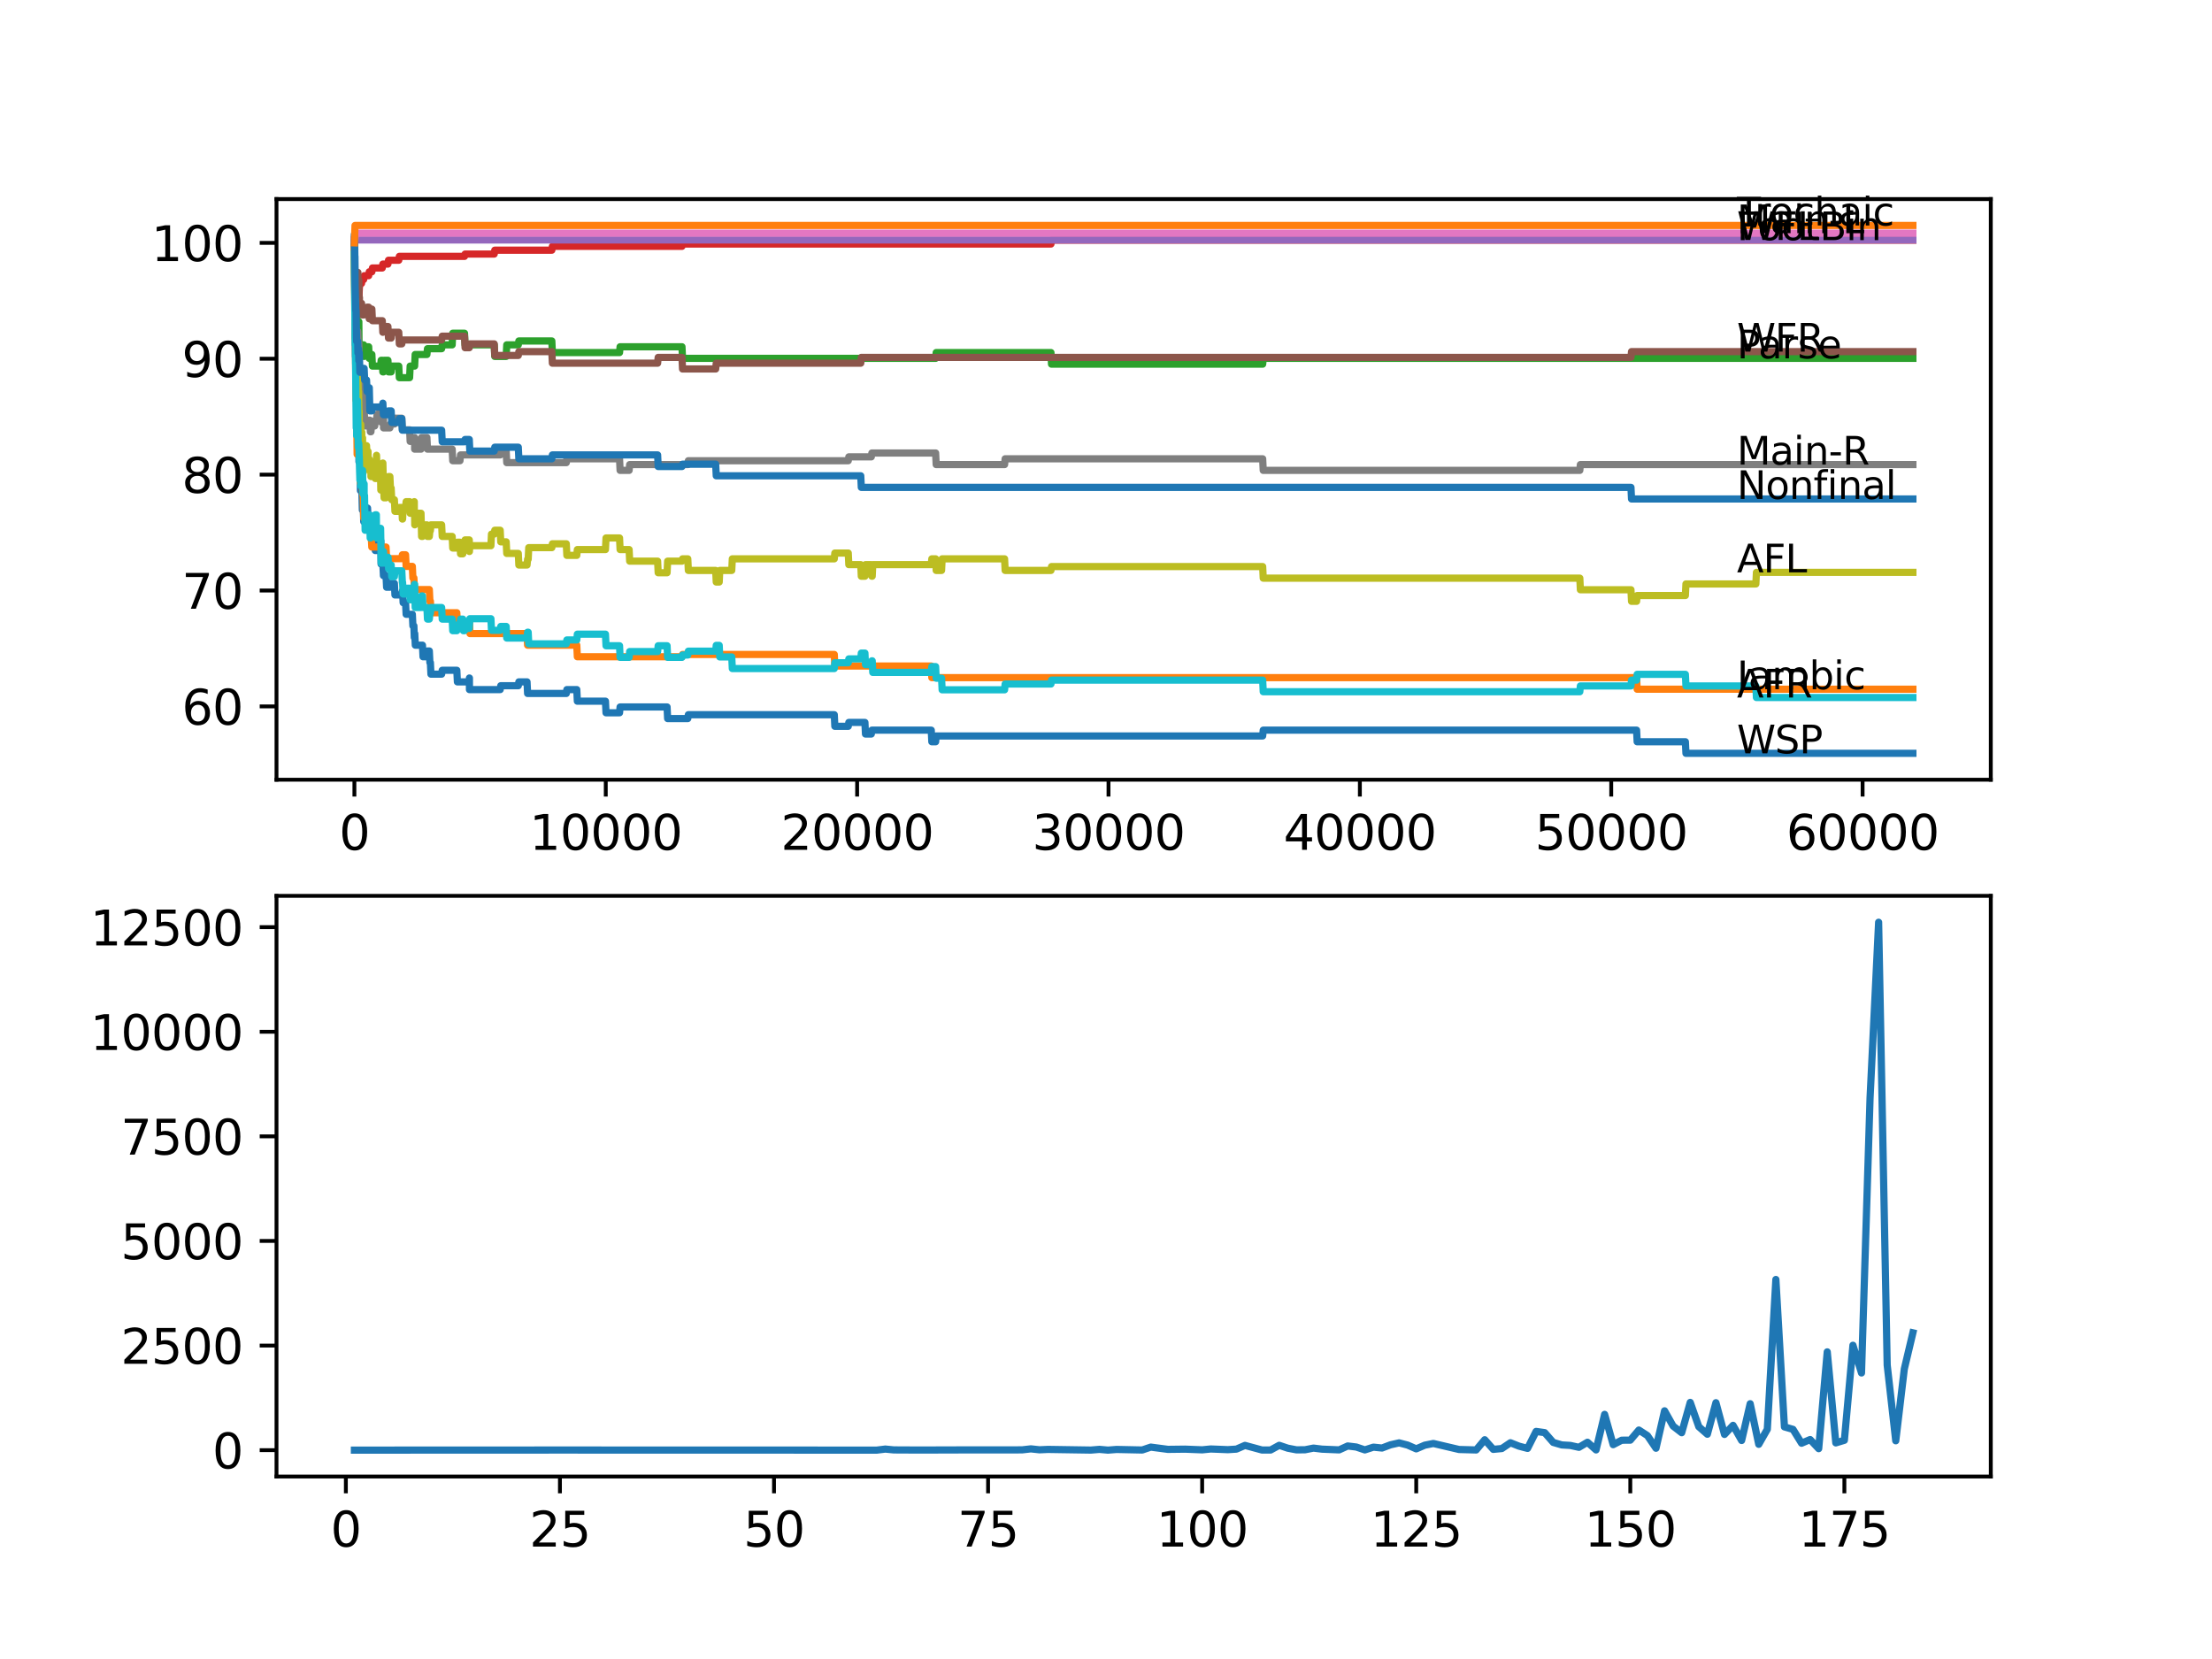 <?xml version="1.0" encoding="utf-8" standalone="no"?>
<!DOCTYPE svg PUBLIC "-//W3C//DTD SVG 1.1//EN"
  "http://www.w3.org/Graphics/SVG/1.1/DTD/svg11.dtd">
<svg xmlns:xlink="http://www.w3.org/1999/xlink" width="460.8pt" height="345.6pt" viewBox="0 0 460.8 345.6" xmlns="http://www.w3.org/2000/svg" version="1.1">
 <defs>
  <style type="text/css">*{stroke-linejoin: round; stroke-linecap: butt}</style>
 </defs>
 <g id="figure_1">
  <g id="patch_1">
   <path d="M 0 345.6 
L 460.8 345.6 
L 460.8 0 
L 0 0 
z
" style="fill: #ffffff"/>
  </g>
  <g id="axes_1">
   <g id="patch_2">
    <path d="M 57.6 162.432 
L 414.72 162.432 
L 414.72 41.472 
L 57.6 41.472 
z
" style="fill: #ffffff"/>
   </g>
   <g id="matplotlib.axis_1">
    <g id="xtick_1">
     <g id="line2d_1">
      <defs>
       <path id="m772685f81b" d="M 0 0 
L 0 3.5 
" style="stroke: #000000; stroke-width: 0.8"/>
      </defs>
      <g>
       <use xlink:href="#m772685f81b" x="73.827" y="162.432" style="stroke: #000000; stroke-width: 0.8"/>
      </g>
     </g>
     <g id="text_1">
      <!-- 0 -->
      <g transform="translate(70.646 177.03)scale(0.1 -0.1)">
       <defs>
        <path id="DejaVuSans-30" d="M 2034 4250 
Q 1547 4250 1301 3770 
Q 1056 3291 1056 2328 
Q 1056 1369 1301 889 
Q 1547 409 2034 409 
Q 2525 409 2770 889 
Q 3016 1369 3016 2328 
Q 3016 3291 2770 3770 
Q 2525 4250 2034 4250 
z
M 2034 4750 
Q 2819 4750 3233 4129 
Q 3647 3509 3647 2328 
Q 3647 1150 3233 529 
Q 2819 -91 2034 -91 
Q 1250 -91 836 529 
Q 422 1150 422 2328 
Q 422 3509 836 4129 
Q 1250 4750 2034 4750 
z
" transform="scale(0.016)"/>
       </defs>
       <use xlink:href="#DejaVuSans-30"/>
      </g>
     </g>
    </g>
    <g id="xtick_2">
     <g id="line2d_2">
      <g>
       <use xlink:href="#m772685f81b" x="126.192" y="162.432" style="stroke: #000000; stroke-width: 0.8"/>
      </g>
     </g>
     <g id="text_2">
      <!-- 10000 -->
      <g transform="translate(110.286 177.03)scale(0.1 -0.1)">
       <defs>
        <path id="DejaVuSans-31" d="M 794 531 
L 1825 531 
L 1825 4091 
L 703 3866 
L 703 4441 
L 1819 4666 
L 2450 4666 
L 2450 531 
L 3481 531 
L 3481 0 
L 794 0 
L 794 531 
z
" transform="scale(0.016)"/>
       </defs>
       <use xlink:href="#DejaVuSans-31"/>
       <use xlink:href="#DejaVuSans-30" x="63.623"/>
       <use xlink:href="#DejaVuSans-30" x="127.246"/>
       <use xlink:href="#DejaVuSans-30" x="190.869"/>
       <use xlink:href="#DejaVuSans-30" x="254.492"/>
      </g>
     </g>
    </g>
    <g id="xtick_3">
     <g id="line2d_3">
      <g>
       <use xlink:href="#m772685f81b" x="178.556" y="162.432" style="stroke: #000000; stroke-width: 0.8"/>
      </g>
     </g>
     <g id="text_3">
      <!-- 20000 -->
      <g transform="translate(162.65 177.03)scale(0.1 -0.1)">
       <defs>
        <path id="DejaVuSans-32" d="M 1228 531 
L 3431 531 
L 3431 0 
L 469 0 
L 469 531 
Q 828 903 1448 1529 
Q 2069 2156 2228 2338 
Q 2531 2678 2651 2914 
Q 2772 3150 2772 3378 
Q 2772 3750 2511 3984 
Q 2250 4219 1831 4219 
Q 1534 4219 1204 4116 
Q 875 4013 500 3803 
L 500 4441 
Q 881 4594 1212 4672 
Q 1544 4750 1819 4750 
Q 2544 4750 2975 4387 
Q 3406 4025 3406 3419 
Q 3406 3131 3298 2873 
Q 3191 2616 2906 2266 
Q 2828 2175 2409 1742 
Q 1991 1309 1228 531 
z
" transform="scale(0.016)"/>
       </defs>
       <use xlink:href="#DejaVuSans-32"/>
       <use xlink:href="#DejaVuSans-30" x="63.623"/>
       <use xlink:href="#DejaVuSans-30" x="127.246"/>
       <use xlink:href="#DejaVuSans-30" x="190.869"/>
       <use xlink:href="#DejaVuSans-30" x="254.492"/>
      </g>
     </g>
    </g>
    <g id="xtick_4">
     <g id="line2d_4">
      <g>
       <use xlink:href="#m772685f81b" x="230.921" y="162.432" style="stroke: #000000; stroke-width: 0.8"/>
      </g>
     </g>
     <g id="text_4">
      <!-- 30000 -->
      <g transform="translate(215.015 177.03)scale(0.1 -0.1)">
       <defs>
        <path id="DejaVuSans-33" d="M 2597 2516 
Q 3050 2419 3304 2112 
Q 3559 1806 3559 1356 
Q 3559 666 3084 287 
Q 2609 -91 1734 -91 
Q 1441 -91 1130 -33 
Q 819 25 488 141 
L 488 750 
Q 750 597 1062 519 
Q 1375 441 1716 441 
Q 2309 441 2620 675 
Q 2931 909 2931 1356 
Q 2931 1769 2642 2001 
Q 2353 2234 1838 2234 
L 1294 2234 
L 1294 2753 
L 1863 2753 
Q 2328 2753 2575 2939 
Q 2822 3125 2822 3475 
Q 2822 3834 2567 4026 
Q 2313 4219 1838 4219 
Q 1578 4219 1281 4162 
Q 984 4106 628 3988 
L 628 4550 
Q 988 4650 1302 4700 
Q 1616 4750 1894 4750 
Q 2613 4750 3031 4423 
Q 3450 4097 3450 3541 
Q 3450 3153 3228 2886 
Q 3006 2619 2597 2516 
z
" transform="scale(0.016)"/>
       </defs>
       <use xlink:href="#DejaVuSans-33"/>
       <use xlink:href="#DejaVuSans-30" x="63.623"/>
       <use xlink:href="#DejaVuSans-30" x="127.246"/>
       <use xlink:href="#DejaVuSans-30" x="190.869"/>
       <use xlink:href="#DejaVuSans-30" x="254.492"/>
      </g>
     </g>
    </g>
    <g id="xtick_5">
     <g id="line2d_5">
      <g>
       <use xlink:href="#m772685f81b" x="283.285" y="162.432" style="stroke: #000000; stroke-width: 0.8"/>
      </g>
     </g>
     <g id="text_5">
      <!-- 40000 -->
      <g transform="translate(267.379 177.03)scale(0.1 -0.1)">
       <defs>
        <path id="DejaVuSans-34" d="M 2419 4116 
L 825 1625 
L 2419 1625 
L 2419 4116 
z
M 2253 4666 
L 3047 4666 
L 3047 1625 
L 3713 1625 
L 3713 1100 
L 3047 1100 
L 3047 0 
L 2419 0 
L 2419 1100 
L 313 1100 
L 313 1709 
L 2253 4666 
z
" transform="scale(0.016)"/>
       </defs>
       <use xlink:href="#DejaVuSans-34"/>
       <use xlink:href="#DejaVuSans-30" x="63.623"/>
       <use xlink:href="#DejaVuSans-30" x="127.246"/>
       <use xlink:href="#DejaVuSans-30" x="190.869"/>
       <use xlink:href="#DejaVuSans-30" x="254.492"/>
      </g>
     </g>
    </g>
    <g id="xtick_6">
     <g id="line2d_6">
      <g>
       <use xlink:href="#m772685f81b" x="335.65" y="162.432" style="stroke: #000000; stroke-width: 0.8"/>
      </g>
     </g>
     <g id="text_6">
      <!-- 50000 -->
      <g transform="translate(319.744 177.03)scale(0.1 -0.1)">
       <defs>
        <path id="DejaVuSans-35" d="M 691 4666 
L 3169 4666 
L 3169 4134 
L 1269 4134 
L 1269 2991 
Q 1406 3038 1543 3061 
Q 1681 3084 1819 3084 
Q 2600 3084 3056 2656 
Q 3513 2228 3513 1497 
Q 3513 744 3044 326 
Q 2575 -91 1722 -91 
Q 1428 -91 1123 -41 
Q 819 9 494 109 
L 494 744 
Q 775 591 1075 516 
Q 1375 441 1709 441 
Q 2250 441 2565 725 
Q 2881 1009 2881 1497 
Q 2881 1984 2565 2268 
Q 2250 2553 1709 2553 
Q 1456 2553 1204 2497 
Q 953 2441 691 2322 
L 691 4666 
z
" transform="scale(0.016)"/>
       </defs>
       <use xlink:href="#DejaVuSans-35"/>
       <use xlink:href="#DejaVuSans-30" x="63.623"/>
       <use xlink:href="#DejaVuSans-30" x="127.246"/>
       <use xlink:href="#DejaVuSans-30" x="190.869"/>
       <use xlink:href="#DejaVuSans-30" x="254.492"/>
      </g>
     </g>
    </g>
    <g id="xtick_7">
     <g id="line2d_7">
      <g>
       <use xlink:href="#m772685f81b" x="388.014" y="162.432" style="stroke: #000000; stroke-width: 0.8"/>
      </g>
     </g>
     <g id="text_7">
      <!-- 60000 -->
      <g transform="translate(372.108 177.03)scale(0.1 -0.1)">
       <defs>
        <path id="DejaVuSans-36" d="M 2113 2584 
Q 1688 2584 1439 2293 
Q 1191 2003 1191 1497 
Q 1191 994 1439 701 
Q 1688 409 2113 409 
Q 2538 409 2786 701 
Q 3034 994 3034 1497 
Q 3034 2003 2786 2293 
Q 2538 2584 2113 2584 
z
M 3366 4563 
L 3366 3988 
Q 3128 4100 2886 4159 
Q 2644 4219 2406 4219 
Q 1781 4219 1451 3797 
Q 1122 3375 1075 2522 
Q 1259 2794 1537 2939 
Q 1816 3084 2150 3084 
Q 2853 3084 3261 2657 
Q 3669 2231 3669 1497 
Q 3669 778 3244 343 
Q 2819 -91 2113 -91 
Q 1303 -91 875 529 
Q 447 1150 447 2328 
Q 447 3434 972 4092 
Q 1497 4750 2381 4750 
Q 2619 4750 2861 4703 
Q 3103 4656 3366 4563 
z
" transform="scale(0.016)"/>
       </defs>
       <use xlink:href="#DejaVuSans-36"/>
       <use xlink:href="#DejaVuSans-30" x="63.623"/>
       <use xlink:href="#DejaVuSans-30" x="127.246"/>
       <use xlink:href="#DejaVuSans-30" x="190.869"/>
       <use xlink:href="#DejaVuSans-30" x="254.492"/>
      </g>
     </g>
    </g>
   </g>
   <g id="matplotlib.axis_2">
    <g id="ytick_1">
     <g id="line2d_8">
      <defs>
       <path id="m8b66bae192" d="M 0 0 
L -3.5 0 
" style="stroke: #000000; stroke-width: 0.8"/>
      </defs>
      <g>
       <use xlink:href="#m8b66bae192" x="57.6" y="147.157" style="stroke: #000000; stroke-width: 0.8"/>
      </g>
     </g>
     <g id="text_8">
      <!-- 60 -->
      <g transform="translate(37.875 150.956)scale(0.1 -0.1)">
       <use xlink:href="#DejaVuSans-36"/>
       <use xlink:href="#DejaVuSans-30" x="63.623"/>
      </g>
     </g>
    </g>
    <g id="ytick_2">
     <g id="line2d_9">
      <g>
       <use xlink:href="#m8b66bae192" x="57.6" y="123.015" style="stroke: #000000; stroke-width: 0.8"/>
      </g>
     </g>
     <g id="text_9">
      <!-- 70 -->
      <g transform="translate(37.875 126.815)scale(0.1 -0.1)">
       <defs>
        <path id="DejaVuSans-37" d="M 525 4666 
L 3525 4666 
L 3525 4397 
L 1831 0 
L 1172 0 
L 2766 4134 
L 525 4134 
L 525 4666 
z
" transform="scale(0.016)"/>
       </defs>
       <use xlink:href="#DejaVuSans-37"/>
       <use xlink:href="#DejaVuSans-30" x="63.623"/>
      </g>
     </g>
    </g>
    <g id="ytick_3">
     <g id="line2d_10">
      <g>
       <use xlink:href="#m8b66bae192" x="57.6" y="98.874" style="stroke: #000000; stroke-width: 0.8"/>
      </g>
     </g>
     <g id="text_10">
      <!-- 80 -->
      <g transform="translate(37.875 102.673)scale(0.1 -0.1)">
       <defs>
        <path id="DejaVuSans-38" d="M 2034 2216 
Q 1584 2216 1326 1975 
Q 1069 1734 1069 1313 
Q 1069 891 1326 650 
Q 1584 409 2034 409 
Q 2484 409 2743 651 
Q 3003 894 3003 1313 
Q 3003 1734 2745 1975 
Q 2488 2216 2034 2216 
z
M 1403 2484 
Q 997 2584 770 2862 
Q 544 3141 544 3541 
Q 544 4100 942 4425 
Q 1341 4750 2034 4750 
Q 2731 4750 3128 4425 
Q 3525 4100 3525 3541 
Q 3525 3141 3298 2862 
Q 3072 2584 2669 2484 
Q 3125 2378 3379 2068 
Q 3634 1759 3634 1313 
Q 3634 634 3220 271 
Q 2806 -91 2034 -91 
Q 1263 -91 848 271 
Q 434 634 434 1313 
Q 434 1759 690 2068 
Q 947 2378 1403 2484 
z
M 1172 3481 
Q 1172 3119 1398 2916 
Q 1625 2713 2034 2713 
Q 2441 2713 2670 2916 
Q 2900 3119 2900 3481 
Q 2900 3844 2670 4047 
Q 2441 4250 2034 4250 
Q 1625 4250 1398 4047 
Q 1172 3844 1172 3481 
z
" transform="scale(0.016)"/>
       </defs>
       <use xlink:href="#DejaVuSans-38"/>
       <use xlink:href="#DejaVuSans-30" x="63.623"/>
      </g>
     </g>
    </g>
    <g id="ytick_4">
     <g id="line2d_11">
      <g>
       <use xlink:href="#m8b66bae192" x="57.6" y="74.733" style="stroke: #000000; stroke-width: 0.8"/>
      </g>
     </g>
     <g id="text_11">
      <!-- 90 -->
      <g transform="translate(37.875 78.532)scale(0.1 -0.1)">
       <defs>
        <path id="DejaVuSans-39" d="M 703 97 
L 703 672 
Q 941 559 1184 500 
Q 1428 441 1663 441 
Q 2288 441 2617 861 
Q 2947 1281 2994 2138 
Q 2813 1869 2534 1725 
Q 2256 1581 1919 1581 
Q 1219 1581 811 2004 
Q 403 2428 403 3163 
Q 403 3881 828 4315 
Q 1253 4750 1959 4750 
Q 2769 4750 3195 4129 
Q 3622 3509 3622 2328 
Q 3622 1225 3098 567 
Q 2575 -91 1691 -91 
Q 1453 -91 1209 -44 
Q 966 3 703 97 
z
M 1959 2075 
Q 2384 2075 2632 2365 
Q 2881 2656 2881 3163 
Q 2881 3666 2632 3958 
Q 2384 4250 1959 4250 
Q 1534 4250 1286 3958 
Q 1038 3666 1038 3163 
Q 1038 2656 1286 2365 
Q 1534 2075 1959 2075 
z
" transform="scale(0.016)"/>
       </defs>
       <use xlink:href="#DejaVuSans-39"/>
       <use xlink:href="#DejaVuSans-30" x="63.623"/>
      </g>
     </g>
    </g>
    <g id="ytick_5">
     <g id="line2d_12">
      <g>
       <use xlink:href="#m8b66bae192" x="57.6" y="50.591" style="stroke: #000000; stroke-width: 0.8"/>
      </g>
     </g>
     <g id="text_12">
      <!-- 100 -->
      <g transform="translate(31.512 54.391)scale(0.1 -0.1)">
       <use xlink:href="#DejaVuSans-31"/>
       <use xlink:href="#DejaVuSans-30" x="63.623"/>
       <use xlink:href="#DejaVuSans-30" x="127.246"/>
      </g>
     </g>
    </g>
   </g>
   <g id="line2d_13">
    <path d="M 73.833 49.988 
L 73.843 48.781 
L 73.901 56.144 
L 73.906 56.144 
L 74.053 74.25 
L 74.058 74.25 
L 74.068 73.043 
L 74.147 77.268 
L 74.157 76.06 
L 74.163 76.06 
L 74.262 80.084 
L 74.278 79.279 
L 74.283 79.279 
L 74.299 78.475 
L 74.32 88.131 
L 74.398 90.545 
L 74.43 89.741 
L 74.487 89.741 
L 74.608 94.569 
L 74.702 94.569 
L 74.77 93.764 
L 74.775 96.178 
L 74.801 96.178 
L 74.969 96.178 
L 75.089 102.214 
L 75.152 102.214 
L 75.268 101.409 
L 75.362 101.409 
L 75.482 106.237 
L 75.529 106.237 
L 75.65 103.823 
L 75.77 108.651 
L 75.854 108.651 
L 75.974 106.639 
L 76.357 106.639 
L 76.472 105.835 
L 76.566 105.835 
L 76.681 108.249 
L 76.927 108.249 
L 77.043 107.444 
L 77.184 107.444 
L 77.299 109.858 
L 77.336 109.858 
L 77.451 112.272 
L 78.064 112.272 
L 78.179 114.687 
L 79.043 114.687 
L 79.158 113.882 
L 79.289 113.882 
L 79.331 112.675 
L 79.383 117.503 
L 79.76 117.503 
L 79.876 119.917 
L 80.42 119.917 
L 80.535 122.331 
L 81.221 122.331 
L 81.337 121.527 
L 82.159 121.527 
L 82.274 123.941 
L 83.703 123.941 
L 83.819 123.136 
L 83.866 123.136 
L 83.981 125.55 
L 84.489 125.55 
L 84.604 127.964 
L 85.898 127.964 
L 86.013 130.378 
L 86.222 130.378 
L 86.306 132.793 
L 86.332 131.988 
L 86.4 131.988 
L 86.515 134.402 
L 88.008 134.402 
L 88.123 136.816 
L 88.935 136.816 
L 89.05 135.609 
L 89.437 135.609 
L 89.553 138.023 
L 89.657 138.023 
L 89.772 140.437 
L 92.003 140.437 
L 92.118 139.633 
L 95.166 139.633 
L 95.281 142.047 
L 97.758 142.047 
L 97.789 141.242 
L 97.795 143.656 
L 97.858 143.656 
L 104.199 143.656 
L 104.314 142.851 
L 107.969 142.851 
L 108.084 142.047 
L 109.791 142.047 
L 109.907 144.461 
L 117.971 144.461 
L 118.086 143.656 
L 120.154 143.656 
L 120.27 146.07 
L 126.129 146.07 
L 126.244 148.484 
L 129.062 148.484 
L 129.177 147.277 
L 138.964 147.277 
L 139.079 149.691 
L 143.279 149.691 
L 143.394 148.887 
L 173.797 148.887 
L 173.912 151.301 
L 176.708 151.301 
L 176.823 150.496 
L 180.18 150.496 
L 180.295 152.91 
L 181.51 152.91 
L 181.625 152.106 
L 193.999 152.106 
L 194.114 154.52 
L 194.91 154.52 
L 195.025 153.313 
L 263.036 153.313 
L 263.151 152.106 
L 340.933 152.106 
L 341.049 154.52 
L 351.097 154.52 
L 351.213 156.934 
L 398.487 156.934 
L 398.487 156.934 
" clip-path="url(#p74671e7635)" style="fill: none; stroke: #1f77b4; stroke-width: 1.5; stroke-linecap: square"/>
   </g>
   <g id="line2d_14">
    <path d="M 73.833 50.591 
L 73.869 49.787 
L 73.969 63.467 
L 73.974 63.467 
L 73.985 62.26 
L 74.042 71.916 
L 74.047 71.916 
L 74.173 83.383 
L 74.178 82.579 
L 74.262 82.579 
L 74.398 94.649 
L 74.849 94.649 
L 74.964 93.442 
L 74.969 93.442 
L 75.095 100.685 
L 75.456 100.685 
L 75.571 103.099 
L 75.65 103.099 
L 75.77 107.927 
L 76.566 107.927 
L 76.681 110.341 
L 77.037 110.341 
L 77.153 109.134 
L 77.184 109.134 
L 77.299 111.548 
L 77.336 111.548 
L 77.451 113.962 
L 80.42 113.962 
L 80.535 116.376 
L 83.703 116.376 
L 83.819 115.572 
L 84.489 115.572 
L 84.604 117.986 
L 85.898 117.986 
L 86.013 120.4 
L 86.222 120.4 
L 86.337 122.814 
L 89.437 122.814 
L 89.553 125.228 
L 89.657 125.228 
L 89.772 127.642 
L 95.166 127.642 
L 95.281 130.057 
L 96.768 130.057 
L 96.884 129.574 
L 97.789 129.574 
L 97.905 131.988 
L 109.791 131.988 
L 109.907 134.402 
L 120.154 134.402 
L 120.27 136.816 
L 142.069 136.816 
L 142.184 136.333 
L 173.797 136.333 
L 173.912 138.747 
L 193.999 138.747 
L 194.114 141.161 
L 340.933 141.161 
L 341.049 143.576 
L 398.487 143.576 
L 398.487 143.576 
" clip-path="url(#p74671e7635)" style="fill: none; stroke: #ff7f0e; stroke-width: 1.5; stroke-linecap: square"/>
   </g>
   <g id="line2d_15">
    <path d="M 73.833 49.988 
L 73.843 49.988 
L 73.985 70.025 
L 73.995 69.22 
L 74.016 70.427 
L 74.11 64.996 
L 74.225 67.41 
L 74.262 67.41 
L 74.341 64.191 
L 74.367 66.605 
L 74.482 69.019 
L 74.519 69.019 
L 74.566 70.226 
L 74.634 67.812 
L 74.702 67.812 
L 74.754 67.007 
L 74.786 71.836 
L 74.817 71.836 
L 74.932 74.25 
L 74.938 74.25 
L 75.058 71.836 
L 75.315 71.836 
L 75.43 74.25 
L 75.529 74.25 
L 75.65 71.836 
L 75.76 71.836 
L 75.854 74.25 
L 75.87 73.445 
L 75.953 73.445 
L 76.069 72.238 
L 76.802 72.238 
L 76.917 74.652 
L 76.927 74.652 
L 77.043 73.847 
L 77.467 73.847 
L 77.582 76.262 
L 79.289 76.262 
L 79.404 75.055 
L 79.635 75.055 
L 79.75 77.469 
L 79.897 77.469 
L 80.012 75.055 
L 80.813 75.055 
L 80.928 77.469 
L 81.488 77.469 
L 81.604 76.262 
L 83.07 76.262 
L 83.185 78.676 
L 85.327 78.676 
L 85.442 76.262 
L 86.374 76.262 
L 86.489 73.847 
L 88.935 73.847 
L 89.05 72.64 
L 92.003 72.64 
L 92.118 71.836 
L 94.197 71.836 
L 94.312 69.422 
L 96.768 69.422 
L 96.884 71.836 
L 102.953 71.836 
L 103.068 74.25 
L 105.45 74.25 
L 105.566 71.836 
L 107.969 71.836 
L 108.084 71.031 
L 114.955 71.031 
L 115.07 73.445 
L 129.062 73.445 
L 129.177 72.238 
L 142.069 72.238 
L 142.184 74.652 
L 194.91 74.652 
L 195.025 73.445 
L 218.935 73.445 
L 219.05 75.859 
L 263.036 75.859 
L 263.151 74.652 
L 398.487 74.652 
L 398.487 74.652 
" clip-path="url(#p74671e7635)" style="fill: none; stroke: #2ca02c; stroke-width: 1.5; stroke-linecap: square"/>
   </g>
   <g id="line2d_16">
    <path d="M 73.833 53.006 
L 73.969 65.076 
L 73.974 64.271 
L 73.979 66.686 
L 74.079 64.473 
L 74.11 64.473 
L 74.231 63.064 
L 74.341 63.064 
L 74.461 61.455 
L 74.519 61.455 
L 74.561 63.869 
L 74.629 63.064 
L 74.733 63.064 
L 74.864 59.846 
L 74.88 59.846 
L 74.995 59.041 
L 75.315 59.041 
L 75.43 58.236 
L 75.76 58.236 
L 75.875 57.431 
L 76.802 57.431 
L 76.917 56.627 
L 77.467 56.627 
L 77.582 55.822 
L 79.635 55.822 
L 79.75 55.017 
L 80.813 55.017 
L 80.928 54.213 
L 83.07 54.213 
L 83.185 53.408 
L 96.768 53.408 
L 96.884 52.925 
L 102.953 52.925 
L 103.068 52.12 
L 114.955 52.12 
L 115.07 51.316 
L 142.069 51.316 
L 142.184 50.833 
L 218.935 50.833 
L 219.05 50.028 
L 398.487 50.028 
L 398.487 50.028 
" clip-path="url(#p74671e7635)" style="fill: none; stroke: #d62728; stroke-width: 1.5; stroke-linecap: square"/>
   </g>
   <g id="line2d_17">
    <path d="M 73.833 49.988 
L 398.487 49.988 
L 398.487 49.988 
" clip-path="url(#p74671e7635)" style="fill: none; stroke: #9467bd; stroke-width: 1.5; stroke-linecap: square"/>
   </g>
   <g id="line2d_18">
    <path d="M 73.833 50.591 
L 73.843 50.591 
L 73.974 61.576 
L 73.985 61.576 
L 74.115 58.357 
L 74.173 58.357 
L 74.21 57.552 
L 74.215 59.966 
L 74.283 57.954 
L 74.519 57.954 
L 74.561 56.747 
L 74.566 59.162 
L 74.623 59.162 
L 74.702 59.162 
L 74.754 58.357 
L 74.786 63.185 
L 74.849 63.185 
L 74.88 61.978 
L 74.885 64.392 
L 74.959 63.185 
L 75.315 63.185 
L 75.43 65.599 
L 75.854 65.599 
L 75.969 64.795 
L 76.357 64.795 
L 76.472 63.99 
L 76.802 63.99 
L 76.917 66.404 
L 76.927 66.404 
L 77.048 64.392 
L 77.467 64.392 
L 77.582 66.806 
L 79.635 66.806 
L 79.75 69.22 
L 79.76 69.22 
L 79.876 68.013 
L 80.813 68.013 
L 80.928 70.427 
L 81.488 70.427 
L 81.604 69.22 
L 83.07 69.22 
L 83.185 71.635 
L 83.703 71.635 
L 83.819 70.83 
L 92.003 70.83 
L 92.118 70.025 
L 96.768 70.025 
L 96.884 72.439 
L 97.758 72.439 
L 97.873 71.635 
L 102.953 71.635 
L 103.068 74.049 
L 107.969 74.049 
L 108.084 73.244 
L 114.955 73.244 
L 115.07 75.658 
L 136.995 75.658 
L 137.11 74.451 
L 142.069 74.451 
L 142.184 76.865 
L 149.091 76.865 
L 149.206 75.658 
L 179.311 75.658 
L 179.426 74.451 
L 339.761 74.451 
L 339.876 73.244 
L 398.487 73.244 
L 398.487 73.244 
" clip-path="url(#p74671e7635)" style="fill: none; stroke: #8c564b; stroke-width: 1.5; stroke-linecap: square"/>
   </g>
   <g id="line2d_19">
    <path d="M 73.833 49.988 
L 73.927 49.988 
L 74.047 48.58 
L 398.487 48.58 
L 398.487 48.58 
" clip-path="url(#p74671e7635)" style="fill: none; stroke: #e377c2; stroke-width: 1.5; stroke-linecap: square"/>
   </g>
   <g id="line2d_20">
    <path d="M 73.833 53.006 
L 73.979 69.824 
L 74.037 69.824 
L 74.11 68.617 
L 74.115 71.031 
L 74.136 71.031 
L 74.142 71.031 
L 74.173 69.422 
L 74.178 71.836 
L 74.246 71.836 
L 74.262 71.836 
L 74.278 74.25 
L 74.351 71.031 
L 74.367 71.031 
L 74.398 71.031 
L 74.519 69.019 
L 74.634 71.433 
L 74.739 71.433 
L 74.859 77.469 
L 74.938 77.469 
L 75.058 82.297 
L 75.152 82.297 
L 75.268 81.492 
L 75.362 81.492 
L 75.477 80.285 
L 75.529 80.285 
L 75.608 85.113 
L 75.645 83.906 
L 75.854 83.906 
L 75.974 88.735 
L 76.666 88.735 
L 76.781 87.528 
L 77.037 87.528 
L 77.153 89.942 
L 77.273 89.942 
L 77.388 88.735 
L 78.064 88.735 
L 78.179 87.528 
L 78.436 87.528 
L 78.551 86.321 
L 79.043 86.321 
L 79.158 85.516 
L 79.289 85.516 
L 79.404 87.93 
L 79.86 87.93 
L 79.897 86.723 
L 79.902 89.137 
L 79.965 89.137 
L 81.221 89.137 
L 81.337 88.332 
L 82.159 88.332 
L 82.274 87.125 
L 83.703 87.125 
L 83.819 89.539 
L 85.327 89.539 
L 85.442 91.953 
L 86.306 91.953 
L 86.374 91.149 
L 86.379 93.563 
L 86.405 93.563 
L 87.704 93.563 
L 87.825 91.149 
L 88.935 91.149 
L 89.05 93.563 
L 94.197 93.563 
L 94.312 95.977 
L 95.821 95.977 
L 95.936 94.77 
L 104.199 94.77 
L 104.314 93.965 
L 105.45 93.965 
L 105.566 96.379 
L 117.971 96.379 
L 118.086 95.575 
L 129.062 95.575 
L 129.177 97.989 
L 131.057 97.989 
L 131.172 96.782 
L 143.279 96.782 
L 143.394 95.977 
L 176.708 95.977 
L 176.823 95.172 
L 181.51 95.172 
L 181.625 94.368 
L 194.91 94.368 
L 195.025 96.782 
L 209.273 96.782 
L 209.389 95.575 
L 263.036 95.575 
L 263.151 97.989 
L 329.104 97.989 
L 329.22 96.782 
L 398.487 96.782 
L 398.487 96.782 
" clip-path="url(#p74671e7635)" style="fill: none; stroke: #7f7f7f; stroke-width: 1.5; stroke-linecap: square"/>
   </g>
   <g id="line2d_21">
    <path d="M 73.833 53.006 
L 73.927 65.881 
L 73.969 65.277 
L 73.985 62.461 
L 74.032 68.496 
L 74.042 67.893 
L 74.163 73.526 
L 74.241 71.916 
L 74.178 75.135 
L 74.262 74.33 
L 74.299 83.987 
L 74.377 77.549 
L 74.398 77.549 
L 74.487 82.377 
L 74.513 79.963 
L 74.519 79.963 
L 74.534 82.377 
L 74.566 79.159 
L 74.629 81.573 
L 74.702 81.573 
L 74.781 87.206 
L 74.817 86.401 
L 74.822 85.596 
L 74.854 90.425 
L 74.906 89.62 
L 74.938 89.62 
L 75.053 92.034 
L 75.079 92.034 
L 75.152 88.413 
L 75.194 90.827 
L 75.315 90.827 
L 75.362 90.022 
L 75.367 92.436 
L 75.414 92.436 
L 75.456 92.436 
L 75.529 91.229 
L 75.535 93.643 
L 75.561 93.643 
L 75.566 93.643 
L 75.65 98.472 
L 75.676 94.85 
L 75.76 94.85 
L 75.854 92.839 
L 75.859 95.253 
L 75.864 95.253 
L 75.938 95.253 
L 76.053 92.839 
L 76.357 92.839 
L 76.472 95.253 
L 76.566 95.253 
L 76.666 94.046 
L 76.671 96.46 
L 76.802 96.46 
L 76.917 95.655 
L 76.927 95.655 
L 77.043 98.069 
L 77.184 98.069 
L 77.273 96.862 
L 77.278 99.276 
L 77.289 99.276 
L 77.336 99.276 
L 77.451 98.069 
L 77.467 98.069 
L 77.582 97.265 
L 78.064 97.265 
L 78.179 99.679 
L 78.399 99.679 
L 78.436 94.85 
L 78.514 97.265 
L 79.043 97.265 
L 79.158 99.679 
L 79.289 99.679 
L 79.331 102.093 
L 79.383 97.265 
L 79.394 97.265 
L 79.635 97.265 
L 79.75 96.46 
L 79.76 96.46 
L 79.881 101.288 
L 79.897 101.288 
L 80.012 103.702 
L 80.42 103.702 
L 80.535 102.495 
L 80.813 102.495 
L 80.944 99.276 
L 81.221 99.276 
L 81.337 101.69 
L 81.488 101.69 
L 81.604 104.105 
L 82.159 104.105 
L 82.274 106.519 
L 83.07 106.519 
L 83.185 105.714 
L 83.703 105.714 
L 83.819 108.128 
L 83.866 108.128 
L 83.981 105.714 
L 84.489 105.714 
L 84.604 104.507 
L 85.327 104.507 
L 85.442 106.921 
L 85.898 106.921 
L 86.013 105.714 
L 86.222 105.714 
L 86.306 104.507 
L 86.311 106.921 
L 86.327 106.921 
L 86.374 106.921 
L 86.4 109.335 
L 86.484 106.921 
L 87.704 106.921 
L 87.825 111.749 
L 88.008 111.749 
L 88.123 109.335 
L 88.935 109.335 
L 89.05 111.749 
L 89.437 111.749 
L 89.553 110.542 
L 89.657 110.542 
L 89.772 109.335 
L 92.003 109.335 
L 92.118 111.749 
L 94.197 111.749 
L 94.312 114.163 
L 95.166 114.163 
L 95.281 112.956 
L 95.821 112.956 
L 95.936 115.371 
L 96.412 115.371 
L 96.527 112.956 
L 96.768 112.956 
L 96.884 112.474 
L 97.758 112.474 
L 97.789 114.888 
L 97.868 113.681 
L 102.267 113.681 
L 102.382 111.267 
L 102.953 111.267 
L 103.068 110.462 
L 104.199 110.462 
L 104.314 112.876 
L 105.45 112.876 
L 105.566 115.29 
L 107.969 115.29 
L 108.084 117.704 
L 109.791 117.704 
L 109.907 116.497 
L 110.032 116.497 
L 110.147 114.083 
L 114.955 114.083 
L 115.07 113.278 
L 117.971 113.278 
L 118.086 115.692 
L 120.154 115.692 
L 120.27 114.485 
L 126.129 114.485 
L 126.244 112.071 
L 129.062 112.071 
L 129.177 114.485 
L 131.057 114.485 
L 131.172 116.899 
L 136.995 116.899 
L 137.11 119.314 
L 138.964 119.314 
L 139.079 116.899 
L 142.069 116.899 
L 142.184 116.417 
L 143.279 116.417 
L 143.394 118.831 
L 149.091 118.831 
L 149.206 121.245 
L 149.824 121.245 
L 149.939 118.831 
L 152.437 118.831 
L 152.552 116.417 
L 173.797 116.417 
L 173.912 115.21 
L 176.708 115.21 
L 176.823 117.624 
L 179.311 117.624 
L 179.426 120.038 
L 180.18 120.038 
L 180.295 117.624 
L 181.51 117.624 
L 181.625 120.038 
L 181.698 120.038 
L 181.814 117.624 
L 193.999 117.624 
L 194.114 116.417 
L 194.91 116.417 
L 195.025 118.831 
L 196.146 118.831 
L 196.261 116.417 
L 209.273 116.417 
L 209.389 118.831 
L 218.935 118.831 
L 219.05 118.026 
L 263.036 118.026 
L 263.151 120.44 
L 329.104 120.44 
L 329.22 122.854 
L 339.761 122.854 
L 339.876 125.268 
L 340.933 125.268 
L 341.049 124.061 
L 351.097 124.061 
L 351.213 121.647 
L 365.78 121.647 
L 365.896 119.233 
L 398.487 119.233 
L 398.487 119.233 
" clip-path="url(#p74671e7635)" style="fill: none; stroke: #bcbd22; stroke-width: 1.5; stroke-linecap: square"/>
   </g>
   <g id="line2d_22">
    <path d="M 73.833 53.006 
L 73.979 71.836 
L 74.026 69.824 
L 74.063 75.859 
L 74.068 75.055 
L 74.21 89.137 
L 74.241 89.137 
L 74.32 85.918 
L 74.299 90.746 
L 74.362 86.321 
L 74.367 86.321 
L 74.487 83.504 
L 74.618 93.161 
L 74.733 93.161 
L 74.739 92.356 
L 74.828 95.172 
L 74.849 95.172 
L 74.969 100.001 
L 75.016 97.586 
L 75.084 98.794 
L 75.11 98.794 
L 75.152 101.208 
L 75.22 100.403 
L 75.362 100.403 
L 75.482 97.989 
L 75.529 97.989 
L 75.608 102.817 
L 75.645 101.61 
L 75.65 101.61 
L 75.66 100.403 
L 75.665 102.817 
L 75.755 102.817 
L 75.76 102.817 
L 75.854 100.805 
L 75.859 103.219 
L 75.864 103.219 
L 75.938 103.219 
L 76.063 110.462 
L 76.357 110.462 
L 76.472 109.657 
L 76.566 109.657 
L 76.687 107.243 
L 76.996 107.243 
L 77.116 112.071 
L 77.184 112.071 
L 77.304 109.657 
L 77.336 109.657 
L 77.451 108.45 
L 78.064 108.45 
L 78.179 107.243 
L 78.399 107.243 
L 78.436 112.071 
L 78.514 110.864 
L 79.043 110.864 
L 79.158 110.059 
L 79.289 110.059 
L 79.415 117.302 
L 79.76 117.302 
L 79.881 114.888 
L 79.897 114.888 
L 80.012 117.302 
L 80.42 117.302 
L 80.535 116.095 
L 80.844 116.095 
L 80.96 118.509 
L 81.221 118.509 
L 81.337 117.704 
L 81.488 117.704 
L 81.604 120.118 
L 82.159 120.118 
L 82.274 118.911 
L 83.703 118.911 
L 83.819 121.325 
L 83.866 121.325 
L 83.981 123.74 
L 84.489 123.74 
L 84.604 122.532 
L 85.327 122.532 
L 85.442 124.947 
L 85.898 124.947 
L 86.013 123.74 
L 86.222 123.74 
L 86.337 121.728 
L 86.374 121.728 
L 86.494 126.556 
L 87.704 126.556 
L 87.825 124.142 
L 88.008 124.142 
L 88.123 126.556 
L 88.935 126.556 
L 89.05 128.97 
L 89.437 128.97 
L 89.553 127.763 
L 89.657 127.763 
L 89.772 126.556 
L 92.003 126.556 
L 92.118 128.97 
L 94.197 128.97 
L 94.312 131.384 
L 95.166 131.384 
L 95.281 130.177 
L 95.821 130.177 
L 95.936 128.97 
L 96.412 128.97 
L 96.527 131.384 
L 96.768 131.384 
L 96.884 130.901 
L 97.758 130.901 
L 97.878 128.89 
L 102.267 128.89 
L 102.382 131.304 
L 104.199 131.304 
L 104.314 130.499 
L 105.45 130.499 
L 105.566 132.913 
L 109.791 132.913 
L 109.907 131.706 
L 110.032 131.706 
L 110.147 134.12 
L 117.971 134.12 
L 118.086 133.316 
L 120.154 133.316 
L 120.27 132.109 
L 126.129 132.109 
L 126.244 134.523 
L 129.062 134.523 
L 129.177 136.937 
L 131.057 136.937 
L 131.172 135.73 
L 136.995 135.73 
L 137.11 134.523 
L 138.964 134.523 
L 139.079 136.937 
L 142.069 136.937 
L 142.184 136.454 
L 143.279 136.454 
L 143.394 135.649 
L 149.091 135.649 
L 149.206 134.442 
L 149.824 134.442 
L 149.939 136.856 
L 152.437 136.856 
L 152.552 139.27 
L 173.797 139.27 
L 173.912 138.063 
L 176.708 138.063 
L 176.823 137.259 
L 179.311 137.259 
L 179.426 136.052 
L 180.18 136.052 
L 180.295 138.466 
L 181.51 138.466 
L 181.625 137.661 
L 181.698 137.661 
L 181.814 140.075 
L 193.999 140.075 
L 194.114 138.868 
L 194.91 138.868 
L 195.025 141.282 
L 196.146 141.282 
L 196.261 143.696 
L 209.273 143.696 
L 209.389 142.489 
L 218.935 142.489 
L 219.05 141.685 
L 263.036 141.685 
L 263.151 144.099 
L 329.104 144.099 
L 329.22 142.892 
L 339.761 142.892 
L 339.876 141.685 
L 340.933 141.685 
L 341.049 140.477 
L 351.097 140.477 
L 351.213 142.892 
L 365.78 142.892 
L 365.896 145.306 
L 398.487 145.306 
L 398.487 145.306 
" clip-path="url(#p74671e7635)" style="fill: none; stroke: #17becf; stroke-width: 1.5; stroke-linecap: square"/>
   </g>
   <g id="line2d_23">
    <path d="M 73.833 50.591 
L 73.843 50.591 
L 73.869 48.982 
L 73.927 54.213 
L 73.937 54.213 
L 73.943 53.408 
L 73.99 59.846 
L 73.995 59.846 
L 74.115 64.674 
L 74.173 64.674 
L 74.294 71.111 
L 74.519 71.111 
L 74.561 73.526 
L 74.629 72.721 
L 74.702 72.721 
L 74.754 75.135 
L 74.812 73.526 
L 74.849 73.526 
L 74.964 77.549 
L 75.315 77.549 
L 75.43 76.744 
L 75.854 76.744 
L 75.969 79.159 
L 76.357 79.159 
L 76.472 81.573 
L 76.802 81.573 
L 76.917 80.768 
L 76.927 80.768 
L 77.048 85.596 
L 77.467 85.596 
L 77.582 84.792 
L 79.635 84.792 
L 79.75 83.987 
L 79.76 83.987 
L 79.876 86.401 
L 80.813 86.401 
L 80.928 85.596 
L 81.488 85.596 
L 81.604 88.01 
L 83.07 88.01 
L 83.185 87.206 
L 83.703 87.206 
L 83.819 89.62 
L 92.003 89.62 
L 92.118 92.034 
L 96.768 92.034 
L 96.884 91.551 
L 97.758 91.551 
L 97.873 93.965 
L 102.953 93.965 
L 103.068 93.161 
L 107.969 93.161 
L 108.084 95.575 
L 114.955 95.575 
L 115.07 94.77 
L 136.995 94.77 
L 137.11 97.184 
L 142.069 97.184 
L 142.184 96.701 
L 149.091 96.701 
L 149.206 99.115 
L 179.311 99.115 
L 179.426 101.53 
L 339.761 101.53 
L 339.876 103.944 
L 398.487 103.944 
L 398.487 103.944 
" clip-path="url(#p74671e7635)" style="fill: none; stroke: #1f77b4; stroke-width: 1.5; stroke-linecap: square"/>
   </g>
   <g id="line2d_24">
    <path d="M 73.833 50.591 
L 73.958 46.97 
L 398.487 46.97 
L 398.487 46.97 
" clip-path="url(#p74671e7635)" style="fill: none; stroke: #ff7f0e; stroke-width: 1.5; stroke-linecap: square"/>
   </g>
   <g id="patch_3">
    <path d="M 57.6 162.432 
L 57.6 41.472 
" style="fill: none; stroke: #000000; stroke-width: 0.8; stroke-linejoin: miter; stroke-linecap: square"/>
   </g>
   <g id="patch_4">
    <path d="M 414.72 162.432 
L 414.72 41.472 
" style="fill: none; stroke: #000000; stroke-width: 0.8; stroke-linejoin: miter; stroke-linecap: square"/>
   </g>
   <g id="patch_5">
    <path d="M 57.6 162.432 
L 414.72 162.432 
" style="fill: none; stroke: #000000; stroke-width: 0.8; stroke-linejoin: miter; stroke-linecap: square"/>
   </g>
   <g id="patch_6">
    <path d="M 57.6 41.472 
L 414.72 41.472 
" style="fill: none; stroke: #000000; stroke-width: 0.8; stroke-linejoin: miter; stroke-linecap: square"/>
   </g>
   <g id="text_13">
    <!-- WSP -->
    <g transform="translate(361.832 156.934)scale(0.08 -0.08)">
     <defs>
      <path id="DejaVuSans-57" d="M 213 4666 
L 850 4666 
L 1831 722 
L 2809 4666 
L 3519 4666 
L 4500 722 
L 5478 4666 
L 6119 4666 
L 4947 0 
L 4153 0 
L 3169 4050 
L 2175 0 
L 1381 0 
L 213 4666 
z
" transform="scale(0.016)"/>
      <path id="DejaVuSans-53" d="M 3425 4513 
L 3425 3897 
Q 3066 4069 2747 4153 
Q 2428 4238 2131 4238 
Q 1616 4238 1336 4038 
Q 1056 3838 1056 3469 
Q 1056 3159 1242 3001 
Q 1428 2844 1947 2747 
L 2328 2669 
Q 3034 2534 3370 2195 
Q 3706 1856 3706 1288 
Q 3706 609 3251 259 
Q 2797 -91 1919 -91 
Q 1588 -91 1214 -16 
Q 841 59 441 206 
L 441 856 
Q 825 641 1194 531 
Q 1563 422 1919 422 
Q 2459 422 2753 634 
Q 3047 847 3047 1241 
Q 3047 1584 2836 1778 
Q 2625 1972 2144 2069 
L 1759 2144 
Q 1053 2284 737 2584 
Q 422 2884 422 3419 
Q 422 4038 858 4394 
Q 1294 4750 2059 4750 
Q 2388 4750 2728 4690 
Q 3069 4631 3425 4513 
z
" transform="scale(0.016)"/>
      <path id="DejaVuSans-50" d="M 1259 4147 
L 1259 2394 
L 2053 2394 
Q 2494 2394 2734 2622 
Q 2975 2850 2975 3272 
Q 2975 3691 2734 3919 
Q 2494 4147 2053 4147 
L 1259 4147 
z
M 628 4666 
L 2053 4666 
Q 2838 4666 3239 4311 
Q 3641 3956 3641 3272 
Q 3641 2581 3239 2228 
Q 2838 1875 2053 1875 
L 1259 1875 
L 1259 0 
L 628 0 
L 628 4666 
z
" transform="scale(0.016)"/>
     </defs>
     <use xlink:href="#DejaVuSans-57"/>
     <use xlink:href="#DejaVuSans-53" x="98.877"/>
     <use xlink:href="#DejaVuSans-50" x="162.354"/>
    </g>
   </g>
   <g id="text_14">
    <!-- Iambic -->
    <g transform="translate(361.832 143.576)scale(0.08 -0.08)">
     <defs>
      <path id="DejaVuSans-49" d="M 628 4666 
L 1259 4666 
L 1259 0 
L 628 0 
L 628 4666 
z
" transform="scale(0.016)"/>
      <path id="DejaVuSans-61" d="M 2194 1759 
Q 1497 1759 1228 1600 
Q 959 1441 959 1056 
Q 959 750 1161 570 
Q 1363 391 1709 391 
Q 2188 391 2477 730 
Q 2766 1069 2766 1631 
L 2766 1759 
L 2194 1759 
z
M 3341 1997 
L 3341 0 
L 2766 0 
L 2766 531 
Q 2569 213 2275 61 
Q 1981 -91 1556 -91 
Q 1019 -91 701 211 
Q 384 513 384 1019 
Q 384 1609 779 1909 
Q 1175 2209 1959 2209 
L 2766 2209 
L 2766 2266 
Q 2766 2663 2505 2880 
Q 2244 3097 1772 3097 
Q 1472 3097 1187 3025 
Q 903 2953 641 2809 
L 641 3341 
Q 956 3463 1253 3523 
Q 1550 3584 1831 3584 
Q 2591 3584 2966 3190 
Q 3341 2797 3341 1997 
z
" transform="scale(0.016)"/>
      <path id="DejaVuSans-6d" d="M 3328 2828 
Q 3544 3216 3844 3400 
Q 4144 3584 4550 3584 
Q 5097 3584 5394 3201 
Q 5691 2819 5691 2113 
L 5691 0 
L 5113 0 
L 5113 2094 
Q 5113 2597 4934 2840 
Q 4756 3084 4391 3084 
Q 3944 3084 3684 2787 
Q 3425 2491 3425 1978 
L 3425 0 
L 2847 0 
L 2847 2094 
Q 2847 2600 2669 2842 
Q 2491 3084 2119 3084 
Q 1678 3084 1418 2786 
Q 1159 2488 1159 1978 
L 1159 0 
L 581 0 
L 581 3500 
L 1159 3500 
L 1159 2956 
Q 1356 3278 1631 3431 
Q 1906 3584 2284 3584 
Q 2666 3584 2933 3390 
Q 3200 3197 3328 2828 
z
" transform="scale(0.016)"/>
      <path id="DejaVuSans-62" d="M 3116 1747 
Q 3116 2381 2855 2742 
Q 2594 3103 2138 3103 
Q 1681 3103 1420 2742 
Q 1159 2381 1159 1747 
Q 1159 1113 1420 752 
Q 1681 391 2138 391 
Q 2594 391 2855 752 
Q 3116 1113 3116 1747 
z
M 1159 2969 
Q 1341 3281 1617 3432 
Q 1894 3584 2278 3584 
Q 2916 3584 3314 3078 
Q 3713 2572 3713 1747 
Q 3713 922 3314 415 
Q 2916 -91 2278 -91 
Q 1894 -91 1617 61 
Q 1341 213 1159 525 
L 1159 0 
L 581 0 
L 581 4863 
L 1159 4863 
L 1159 2969 
z
" transform="scale(0.016)"/>
      <path id="DejaVuSans-69" d="M 603 3500 
L 1178 3500 
L 1178 0 
L 603 0 
L 603 3500 
z
M 603 4863 
L 1178 4863 
L 1178 4134 
L 603 4134 
L 603 4863 
z
" transform="scale(0.016)"/>
      <path id="DejaVuSans-63" d="M 3122 3366 
L 3122 2828 
Q 2878 2963 2633 3030 
Q 2388 3097 2138 3097 
Q 1578 3097 1268 2742 
Q 959 2388 959 1747 
Q 959 1106 1268 751 
Q 1578 397 2138 397 
Q 2388 397 2633 464 
Q 2878 531 3122 666 
L 3122 134 
Q 2881 22 2623 -34 
Q 2366 -91 2075 -91 
Q 1284 -91 818 406 
Q 353 903 353 1747 
Q 353 2603 823 3093 
Q 1294 3584 2113 3584 
Q 2378 3584 2631 3529 
Q 2884 3475 3122 3366 
z
" transform="scale(0.016)"/>
     </defs>
     <use xlink:href="#DejaVuSans-49"/>
     <use xlink:href="#DejaVuSans-61" x="29.492"/>
     <use xlink:href="#DejaVuSans-6d" x="90.771"/>
     <use xlink:href="#DejaVuSans-62" x="188.184"/>
     <use xlink:href="#DejaVuSans-69" x="251.66"/>
     <use xlink:href="#DejaVuSans-63" x="279.443"/>
    </g>
   </g>
   <g id="text_15">
    <!-- Parse -->
    <g transform="translate(361.832 74.652)scale(0.08 -0.08)">
     <defs>
      <path id="DejaVuSans-72" d="M 2631 2963 
Q 2534 3019 2420 3045 
Q 2306 3072 2169 3072 
Q 1681 3072 1420 2755 
Q 1159 2438 1159 1844 
L 1159 0 
L 581 0 
L 581 3500 
L 1159 3500 
L 1159 2956 
Q 1341 3275 1631 3429 
Q 1922 3584 2338 3584 
Q 2397 3584 2469 3576 
Q 2541 3569 2628 3553 
L 2631 2963 
z
" transform="scale(0.016)"/>
      <path id="DejaVuSans-73" d="M 2834 3397 
L 2834 2853 
Q 2591 2978 2328 3040 
Q 2066 3103 1784 3103 
Q 1356 3103 1142 2972 
Q 928 2841 928 2578 
Q 928 2378 1081 2264 
Q 1234 2150 1697 2047 
L 1894 2003 
Q 2506 1872 2764 1633 
Q 3022 1394 3022 966 
Q 3022 478 2636 193 
Q 2250 -91 1575 -91 
Q 1294 -91 989 -36 
Q 684 19 347 128 
L 347 722 
Q 666 556 975 473 
Q 1284 391 1588 391 
Q 1994 391 2212 530 
Q 2431 669 2431 922 
Q 2431 1156 2273 1281 
Q 2116 1406 1581 1522 
L 1381 1569 
Q 847 1681 609 1914 
Q 372 2147 372 2553 
Q 372 3047 722 3315 
Q 1072 3584 1716 3584 
Q 2034 3584 2315 3537 
Q 2597 3491 2834 3397 
z
" transform="scale(0.016)"/>
      <path id="DejaVuSans-65" d="M 3597 1894 
L 3597 1613 
L 953 1613 
Q 991 1019 1311 708 
Q 1631 397 2203 397 
Q 2534 397 2845 478 
Q 3156 559 3463 722 
L 3463 178 
Q 3153 47 2828 -22 
Q 2503 -91 2169 -91 
Q 1331 -91 842 396 
Q 353 884 353 1716 
Q 353 2575 817 3079 
Q 1281 3584 2069 3584 
Q 2775 3584 3186 3129 
Q 3597 2675 3597 1894 
z
M 3022 2063 
Q 3016 2534 2758 2815 
Q 2500 3097 2075 3097 
Q 1594 3097 1305 2825 
Q 1016 2553 972 2059 
L 3022 2063 
z
" transform="scale(0.016)"/>
     </defs>
     <use xlink:href="#DejaVuSans-50"/>
     <use xlink:href="#DejaVuSans-61" x="55.803"/>
     <use xlink:href="#DejaVuSans-72" x="117.082"/>
     <use xlink:href="#DejaVuSans-73" x="158.195"/>
     <use xlink:href="#DejaVuSans-65" x="210.295"/>
    </g>
   </g>
   <g id="text_16">
    <!-- FootBin -->
    <g transform="translate(361.832 50.028)scale(0.08 -0.08)">
     <defs>
      <path id="DejaVuSans-46" d="M 628 4666 
L 3309 4666 
L 3309 4134 
L 1259 4134 
L 1259 2759 
L 3109 2759 
L 3109 2228 
L 1259 2228 
L 1259 0 
L 628 0 
L 628 4666 
z
" transform="scale(0.016)"/>
      <path id="DejaVuSans-6f" d="M 1959 3097 
Q 1497 3097 1228 2736 
Q 959 2375 959 1747 
Q 959 1119 1226 758 
Q 1494 397 1959 397 
Q 2419 397 2687 759 
Q 2956 1122 2956 1747 
Q 2956 2369 2687 2733 
Q 2419 3097 1959 3097 
z
M 1959 3584 
Q 2709 3584 3137 3096 
Q 3566 2609 3566 1747 
Q 3566 888 3137 398 
Q 2709 -91 1959 -91 
Q 1206 -91 779 398 
Q 353 888 353 1747 
Q 353 2609 779 3096 
Q 1206 3584 1959 3584 
z
" transform="scale(0.016)"/>
      <path id="DejaVuSans-74" d="M 1172 4494 
L 1172 3500 
L 2356 3500 
L 2356 3053 
L 1172 3053 
L 1172 1153 
Q 1172 725 1289 603 
Q 1406 481 1766 481 
L 2356 481 
L 2356 0 
L 1766 0 
Q 1100 0 847 248 
Q 594 497 594 1153 
L 594 3053 
L 172 3053 
L 172 3500 
L 594 3500 
L 594 4494 
L 1172 4494 
z
" transform="scale(0.016)"/>
      <path id="DejaVuSans-42" d="M 1259 2228 
L 1259 519 
L 2272 519 
Q 2781 519 3026 730 
Q 3272 941 3272 1375 
Q 3272 1813 3026 2020 
Q 2781 2228 2272 2228 
L 1259 2228 
z
M 1259 4147 
L 1259 2741 
L 2194 2741 
Q 2656 2741 2882 2914 
Q 3109 3088 3109 3444 
Q 3109 3797 2882 3972 
Q 2656 4147 2194 4147 
L 1259 4147 
z
M 628 4666 
L 2241 4666 
Q 2963 4666 3353 4366 
Q 3744 4066 3744 3513 
Q 3744 3084 3544 2831 
Q 3344 2578 2956 2516 
Q 3422 2416 3680 2098 
Q 3938 1781 3938 1306 
Q 3938 681 3513 340 
Q 3088 0 2303 0 
L 628 0 
L 628 4666 
z
" transform="scale(0.016)"/>
      <path id="DejaVuSans-6e" d="M 3513 2113 
L 3513 0 
L 2938 0 
L 2938 2094 
Q 2938 2591 2744 2837 
Q 2550 3084 2163 3084 
Q 1697 3084 1428 2787 
Q 1159 2491 1159 1978 
L 1159 0 
L 581 0 
L 581 3500 
L 1159 3500 
L 1159 2956 
Q 1366 3272 1645 3428 
Q 1925 3584 2291 3584 
Q 2894 3584 3203 3211 
Q 3513 2838 3513 2113 
z
" transform="scale(0.016)"/>
     </defs>
     <use xlink:href="#DejaVuSans-46"/>
     <use xlink:href="#DejaVuSans-6f" x="53.895"/>
     <use xlink:href="#DejaVuSans-6f" x="115.076"/>
     <use xlink:href="#DejaVuSans-74" x="176.258"/>
     <use xlink:href="#DejaVuSans-42" x="215.467"/>
     <use xlink:href="#DejaVuSans-69" x="284.07"/>
     <use xlink:href="#DejaVuSans-6e" x="311.854"/>
    </g>
   </g>
   <g id="text_17">
    <!-- WFL -->
    <g transform="translate(361.832 49.988)scale(0.08 -0.08)">
     <defs>
      <path id="DejaVuSans-4c" d="M 628 4666 
L 1259 4666 
L 1259 531 
L 3531 531 
L 3531 0 
L 628 0 
L 628 4666 
z
" transform="scale(0.016)"/>
     </defs>
     <use xlink:href="#DejaVuSans-57"/>
     <use xlink:href="#DejaVuSans-46" x="98.877"/>
     <use xlink:href="#DejaVuSans-4c" x="156.396"/>
    </g>
   </g>
   <g id="text_18">
    <!-- WFR -->
    <g transform="translate(361.832 73.244)scale(0.08 -0.08)">
     <defs>
      <path id="DejaVuSans-52" d="M 2841 2188 
Q 3044 2119 3236 1894 
Q 3428 1669 3622 1275 
L 4263 0 
L 3584 0 
L 2988 1197 
Q 2756 1666 2539 1819 
Q 2322 1972 1947 1972 
L 1259 1972 
L 1259 0 
L 628 0 
L 628 4666 
L 2053 4666 
Q 2853 4666 3247 4331 
Q 3641 3997 3641 3322 
Q 3641 2881 3436 2590 
Q 3231 2300 2841 2188 
z
M 1259 4147 
L 1259 2491 
L 2053 2491 
Q 2509 2491 2742 2702 
Q 2975 2913 2975 3322 
Q 2975 3731 2742 3939 
Q 2509 4147 2053 4147 
L 1259 4147 
z
" transform="scale(0.016)"/>
     </defs>
     <use xlink:href="#DejaVuSans-57"/>
     <use xlink:href="#DejaVuSans-46" x="98.877"/>
     <use xlink:href="#DejaVuSans-52" x="156.396"/>
    </g>
   </g>
   <g id="text_19">
    <!-- Main-L -->
    <g transform="translate(361.832 48.58)scale(0.08 -0.08)">
     <defs>
      <path id="DejaVuSans-4d" d="M 628 4666 
L 1569 4666 
L 2759 1491 
L 3956 4666 
L 4897 4666 
L 4897 0 
L 4281 0 
L 4281 4097 
L 3078 897 
L 2444 897 
L 1241 4097 
L 1241 0 
L 628 0 
L 628 4666 
z
" transform="scale(0.016)"/>
      <path id="DejaVuSans-2d" d="M 313 2009 
L 1997 2009 
L 1997 1497 
L 313 1497 
L 313 2009 
z
" transform="scale(0.016)"/>
     </defs>
     <use xlink:href="#DejaVuSans-4d"/>
     <use xlink:href="#DejaVuSans-61" x="86.279"/>
     <use xlink:href="#DejaVuSans-69" x="147.559"/>
     <use xlink:href="#DejaVuSans-6e" x="175.342"/>
     <use xlink:href="#DejaVuSans-2d" x="238.721"/>
     <use xlink:href="#DejaVuSans-4c" x="274.805"/>
    </g>
   </g>
   <g id="text_20">
    <!-- Main-R -->
    <g transform="translate(361.832 96.782)scale(0.08 -0.08)">
     <use xlink:href="#DejaVuSans-4d"/>
     <use xlink:href="#DejaVuSans-61" x="86.279"/>
     <use xlink:href="#DejaVuSans-69" x="147.559"/>
     <use xlink:href="#DejaVuSans-6e" x="175.342"/>
     <use xlink:href="#DejaVuSans-2d" x="238.721"/>
     <use xlink:href="#DejaVuSans-52" x="274.805"/>
    </g>
   </g>
   <g id="text_21">
    <!-- AFL -->
    <g transform="translate(361.832 119.233)scale(0.08 -0.08)">
     <defs>
      <path id="DejaVuSans-41" d="M 2188 4044 
L 1331 1722 
L 3047 1722 
L 2188 4044 
z
M 1831 4666 
L 2547 4666 
L 4325 0 
L 3669 0 
L 3244 1197 
L 1141 1197 
L 716 0 
L 50 0 
L 1831 4666 
z
" transform="scale(0.016)"/>
     </defs>
     <use xlink:href="#DejaVuSans-41"/>
     <use xlink:href="#DejaVuSans-46" x="68.408"/>
     <use xlink:href="#DejaVuSans-4c" x="125.928"/>
    </g>
   </g>
   <g id="text_22">
    <!-- AFR -->
    <g transform="translate(361.832 145.306)scale(0.08 -0.08)">
     <use xlink:href="#DejaVuSans-41"/>
     <use xlink:href="#DejaVuSans-46" x="68.408"/>
     <use xlink:href="#DejaVuSans-52" x="125.928"/>
    </g>
   </g>
   <g id="text_23">
    <!-- Nonfinal -->
    <g transform="translate(361.832 103.944)scale(0.08 -0.08)">
     <defs>
      <path id="DejaVuSans-4e" d="M 628 4666 
L 1478 4666 
L 3547 763 
L 3547 4666 
L 4159 4666 
L 4159 0 
L 3309 0 
L 1241 3903 
L 1241 0 
L 628 0 
L 628 4666 
z
" transform="scale(0.016)"/>
      <path id="DejaVuSans-66" d="M 2375 4863 
L 2375 4384 
L 1825 4384 
Q 1516 4384 1395 4259 
Q 1275 4134 1275 3809 
L 1275 3500 
L 2222 3500 
L 2222 3053 
L 1275 3053 
L 1275 0 
L 697 0 
L 697 3053 
L 147 3053 
L 147 3500 
L 697 3500 
L 697 3744 
Q 697 4328 969 4595 
Q 1241 4863 1831 4863 
L 2375 4863 
z
" transform="scale(0.016)"/>
      <path id="DejaVuSans-6c" d="M 603 4863 
L 1178 4863 
L 1178 0 
L 603 0 
L 603 4863 
z
" transform="scale(0.016)"/>
     </defs>
     <use xlink:href="#DejaVuSans-4e"/>
     <use xlink:href="#DejaVuSans-6f" x="74.805"/>
     <use xlink:href="#DejaVuSans-6e" x="135.986"/>
     <use xlink:href="#DejaVuSans-66" x="199.365"/>
     <use xlink:href="#DejaVuSans-69" x="234.57"/>
     <use xlink:href="#DejaVuSans-6e" x="262.354"/>
     <use xlink:href="#DejaVuSans-61" x="325.732"/>
     <use xlink:href="#DejaVuSans-6c" x="387.012"/>
    </g>
   </g>
   <g id="text_24">
    <!-- Trochaic -->
    <g transform="translate(361.832 46.97)scale(0.08 -0.08)">
     <defs>
      <path id="DejaVuSans-54" d="M -19 4666 
L 3928 4666 
L 3928 4134 
L 2272 4134 
L 2272 0 
L 1638 0 
L 1638 4134 
L -19 4134 
L -19 4666 
z
" transform="scale(0.016)"/>
      <path id="DejaVuSans-68" d="M 3513 2113 
L 3513 0 
L 2938 0 
L 2938 2094 
Q 2938 2591 2744 2837 
Q 2550 3084 2163 3084 
Q 1697 3084 1428 2787 
Q 1159 2491 1159 1978 
L 1159 0 
L 581 0 
L 581 4863 
L 1159 4863 
L 1159 2956 
Q 1366 3272 1645 3428 
Q 1925 3584 2291 3584 
Q 2894 3584 3203 3211 
Q 3513 2838 3513 2113 
z
" transform="scale(0.016)"/>
     </defs>
     <use xlink:href="#DejaVuSans-54"/>
     <use xlink:href="#DejaVuSans-72" x="46.334"/>
     <use xlink:href="#DejaVuSans-6f" x="85.197"/>
     <use xlink:href="#DejaVuSans-63" x="146.379"/>
     <use xlink:href="#DejaVuSans-68" x="201.359"/>
     <use xlink:href="#DejaVuSans-61" x="264.738"/>
     <use xlink:href="#DejaVuSans-69" x="326.018"/>
     <use xlink:href="#DejaVuSans-63" x="353.801"/>
    </g>
   </g>
  </g>
  <g id="axes_2">
   <g id="patch_7">
    <path d="M 57.6 307.584 
L 414.72 307.584 
L 414.72 186.624 
L 57.6 186.624 
z
" style="fill: #ffffff"/>
   </g>
   <g id="matplotlib.axis_3">
    <g id="xtick_8">
     <g id="line2d_25">
      <g>
       <use xlink:href="#m772685f81b" x="72.049" y="307.584" style="stroke: #000000; stroke-width: 0.8"/>
      </g>
     </g>
     <g id="text_25">
      <!-- 0 -->
      <g transform="translate(68.868 322.182)scale(0.1 -0.1)">
       <use xlink:href="#DejaVuSans-30"/>
      </g>
     </g>
    </g>
    <g id="xtick_9">
     <g id="line2d_26">
      <g>
       <use xlink:href="#m772685f81b" x="116.644" y="307.584" style="stroke: #000000; stroke-width: 0.8"/>
      </g>
     </g>
     <g id="text_26">
      <!-- 25 -->
      <g transform="translate(110.282 322.182)scale(0.1 -0.1)">
       <use xlink:href="#DejaVuSans-32"/>
       <use xlink:href="#DejaVuSans-35" x="63.623"/>
      </g>
     </g>
    </g>
    <g id="xtick_10">
     <g id="line2d_27">
      <g>
       <use xlink:href="#m772685f81b" x="161.24" y="307.584" style="stroke: #000000; stroke-width: 0.8"/>
      </g>
     </g>
     <g id="text_27">
      <!-- 50 -->
      <g transform="translate(154.877 322.182)scale(0.1 -0.1)">
       <use xlink:href="#DejaVuSans-35"/>
       <use xlink:href="#DejaVuSans-30" x="63.623"/>
      </g>
     </g>
    </g>
    <g id="xtick_11">
     <g id="line2d_28">
      <g>
       <use xlink:href="#m772685f81b" x="205.835" y="307.584" style="stroke: #000000; stroke-width: 0.8"/>
      </g>
     </g>
     <g id="text_28">
      <!-- 75 -->
      <g transform="translate(199.473 322.182)scale(0.1 -0.1)">
       <use xlink:href="#DejaVuSans-37"/>
       <use xlink:href="#DejaVuSans-35" x="63.623"/>
      </g>
     </g>
    </g>
    <g id="xtick_12">
     <g id="line2d_29">
      <g>
       <use xlink:href="#m772685f81b" x="250.431" y="307.584" style="stroke: #000000; stroke-width: 0.8"/>
      </g>
     </g>
     <g id="text_29">
      <!-- 100 -->
      <g transform="translate(240.887 322.182)scale(0.1 -0.1)">
       <use xlink:href="#DejaVuSans-31"/>
       <use xlink:href="#DejaVuSans-30" x="63.623"/>
       <use xlink:href="#DejaVuSans-30" x="127.246"/>
      </g>
     </g>
    </g>
    <g id="xtick_13">
     <g id="line2d_30">
      <g>
       <use xlink:href="#m772685f81b" x="295.026" y="307.584" style="stroke: #000000; stroke-width: 0.8"/>
      </g>
     </g>
     <g id="text_30">
      <!-- 125 -->
      <g transform="translate(285.482 322.182)scale(0.1 -0.1)">
       <use xlink:href="#DejaVuSans-31"/>
       <use xlink:href="#DejaVuSans-32" x="63.623"/>
       <use xlink:href="#DejaVuSans-35" x="127.246"/>
      </g>
     </g>
    </g>
    <g id="xtick_14">
     <g id="line2d_31">
      <g>
       <use xlink:href="#m772685f81b" x="339.621" y="307.584" style="stroke: #000000; stroke-width: 0.8"/>
      </g>
     </g>
     <g id="text_31">
      <!-- 150 -->
      <g transform="translate(330.078 322.182)scale(0.1 -0.1)">
       <use xlink:href="#DejaVuSans-31"/>
       <use xlink:href="#DejaVuSans-35" x="63.623"/>
       <use xlink:href="#DejaVuSans-30" x="127.246"/>
      </g>
     </g>
    </g>
    <g id="xtick_15">
     <g id="line2d_32">
      <g>
       <use xlink:href="#m772685f81b" x="384.217" y="307.584" style="stroke: #000000; stroke-width: 0.8"/>
      </g>
     </g>
     <g id="text_32">
      <!-- 175 -->
      <g transform="translate(374.673 322.182)scale(0.1 -0.1)">
       <use xlink:href="#DejaVuSans-31"/>
       <use xlink:href="#DejaVuSans-37" x="63.623"/>
       <use xlink:href="#DejaVuSans-35" x="127.246"/>
      </g>
     </g>
    </g>
   </g>
   <g id="matplotlib.axis_4">
    <g id="ytick_6">
     <g id="line2d_33">
      <g>
       <use xlink:href="#m8b66bae192" x="57.6" y="302.095" style="stroke: #000000; stroke-width: 0.8"/>
      </g>
     </g>
     <g id="text_33">
      <!-- 0 -->
      <g transform="translate(44.237 305.894)scale(0.1 -0.1)">
       <use xlink:href="#DejaVuSans-30"/>
      </g>
     </g>
    </g>
    <g id="ytick_7">
     <g id="line2d_34">
      <g>
       <use xlink:href="#m8b66bae192" x="57.6" y="280.304" style="stroke: #000000; stroke-width: 0.8"/>
      </g>
     </g>
     <g id="text_34">
      <!-- 2500 -->
      <g transform="translate(25.15 284.103)scale(0.1 -0.1)">
       <use xlink:href="#DejaVuSans-32"/>
       <use xlink:href="#DejaVuSans-35" x="63.623"/>
       <use xlink:href="#DejaVuSans-30" x="127.246"/>
       <use xlink:href="#DejaVuSans-30" x="190.869"/>
      </g>
     </g>
    </g>
    <g id="ytick_8">
     <g id="line2d_35">
      <g>
       <use xlink:href="#m8b66bae192" x="57.6" y="258.514" style="stroke: #000000; stroke-width: 0.8"/>
      </g>
     </g>
     <g id="text_35">
      <!-- 5000 -->
      <g transform="translate(25.15 262.313)scale(0.1 -0.1)">
       <use xlink:href="#DejaVuSans-35"/>
       <use xlink:href="#DejaVuSans-30" x="63.623"/>
       <use xlink:href="#DejaVuSans-30" x="127.246"/>
       <use xlink:href="#DejaVuSans-30" x="190.869"/>
      </g>
     </g>
    </g>
    <g id="ytick_9">
     <g id="line2d_36">
      <g>
       <use xlink:href="#m8b66bae192" x="57.6" y="236.723" style="stroke: #000000; stroke-width: 0.8"/>
      </g>
     </g>
     <g id="text_36">
      <!-- 7500 -->
      <g transform="translate(25.15 240.522)scale(0.1 -0.1)">
       <use xlink:href="#DejaVuSans-37"/>
       <use xlink:href="#DejaVuSans-35" x="63.623"/>
       <use xlink:href="#DejaVuSans-30" x="127.246"/>
       <use xlink:href="#DejaVuSans-30" x="190.869"/>
      </g>
     </g>
    </g>
    <g id="ytick_10">
     <g id="line2d_37">
      <g>
       <use xlink:href="#m8b66bae192" x="57.6" y="214.932" style="stroke: #000000; stroke-width: 0.8"/>
      </g>
     </g>
     <g id="text_37">
      <!-- 10000 -->
      <g transform="translate(18.788 218.732)scale(0.1 -0.1)">
       <use xlink:href="#DejaVuSans-31"/>
       <use xlink:href="#DejaVuSans-30" x="63.623"/>
       <use xlink:href="#DejaVuSans-30" x="127.246"/>
       <use xlink:href="#DejaVuSans-30" x="190.869"/>
       <use xlink:href="#DejaVuSans-30" x="254.492"/>
      </g>
     </g>
    </g>
    <g id="ytick_11">
     <g id="line2d_38">
      <g>
       <use xlink:href="#m8b66bae192" x="57.6" y="193.142" style="stroke: #000000; stroke-width: 0.8"/>
      </g>
     </g>
     <g id="text_38">
      <!-- 12500 -->
      <g transform="translate(18.788 196.941)scale(0.1 -0.1)">
       <use xlink:href="#DejaVuSans-31"/>
       <use xlink:href="#DejaVuSans-32" x="63.623"/>
       <use xlink:href="#DejaVuSans-35" x="127.246"/>
       <use xlink:href="#DejaVuSans-30" x="190.869"/>
       <use xlink:href="#DejaVuSans-30" x="254.492"/>
      </g>
     </g>
    </g>
   </g>
   <g id="line2d_39">
    <path d="M 73.833 302.086 
L 97.022 302.077 
L 116.644 302.068 
L 182.646 302.086 
L 184.429 301.868 
L 186.213 302.042 
L 191.565 302.068 
L 200.484 302.042 
L 204.051 302.042 
L 207.619 302.034 
L 211.187 302.042 
L 212.97 302.025 
L 214.754 301.824 
L 216.538 302.016 
L 218.322 301.938 
L 227.241 302.077 
L 229.025 301.929 
L 230.809 302.086 
L 232.592 301.946 
L 237.944 302.06 
L 239.728 301.458 
L 243.295 301.929 
L 246.863 301.885 
L 250.431 302.025 
L 252.214 301.85 
L 255.782 301.99 
L 257.566 301.877 
L 259.35 301.101 
L 262.917 302.068 
L 264.701 302.06 
L 266.485 301.083 
L 268.269 301.685 
L 270.053 302.025 
L 271.836 302.016 
L 273.62 301.667 
L 275.404 301.885 
L 278.972 302.034 
L 280.755 301.223 
L 282.539 301.441 
L 284.323 302.042 
L 286.107 301.467 
L 287.891 301.65 
L 289.674 300.979 
L 291.458 300.578 
L 293.242 301.04 
L 295.026 301.824 
L 296.81 301.057 
L 298.594 300.7 
L 303.945 301.955 
L 307.513 302.051 
L 309.296 299.924 
L 311.08 301.929 
L 312.864 301.755 
L 314.648 300.552 
L 316.432 301.258 
L 318.216 301.728 
L 319.999 298.19 
L 321.783 298.442 
L 323.567 300.482 
L 325.351 301.005 
L 327.135 301.11 
L 328.918 301.502 
L 330.702 300.447 
L 332.486 302.042 
L 334.27 294.642 
L 336.054 300.953 
L 337.838 300.02 
L 339.621 300.011 
L 341.405 297.902 
L 343.189 299.061 
L 344.973 301.694 
L 346.757 293.901 
L 348.54 297.074 
L 350.324 298.46 
L 352.108 292.149 
L 353.892 297.213 
L 355.676 298.774 
L 357.459 292.21 
L 359.243 298.817 
L 361.027 296.926 
L 362.811 300.081 
L 364.595 292.42 
L 366.379 300.874 
L 368.162 297.745 
L 369.946 266.541 
L 371.73 297.248 
L 373.514 297.763 
L 375.298 300.648 
L 377.081 299.881 
L 378.865 301.781 
L 380.649 281.62 
L 382.433 300.578 
L 384.217 300.038 
L 386.001 280.243 
L 387.784 286.013 
L 389.568 228.687 
L 391.352 192.122 
L 393.136 284.357 
L 394.92 300.142 
L 396.703 285.176 
L 398.487 277.654 
L 398.487 277.654 
" clip-path="url(#p75c5c22560)" style="fill: none; stroke: #1f77b4; stroke-width: 1.5; stroke-linecap: square"/>
   </g>
   <g id="patch_8">
    <path d="M 57.6 307.584 
L 57.6 186.624 
" style="fill: none; stroke: #000000; stroke-width: 0.8; stroke-linejoin: miter; stroke-linecap: square"/>
   </g>
   <g id="patch_9">
    <path d="M 414.72 307.584 
L 414.72 186.624 
" style="fill: none; stroke: #000000; stroke-width: 0.8; stroke-linejoin: miter; stroke-linecap: square"/>
   </g>
   <g id="patch_10">
    <path d="M 57.6 307.584 
L 414.72 307.584 
" style="fill: none; stroke: #000000; stroke-width: 0.8; stroke-linejoin: miter; stroke-linecap: square"/>
   </g>
   <g id="patch_11">
    <path d="M 57.6 186.624 
L 414.72 186.624 
" style="fill: none; stroke: #000000; stroke-width: 0.8; stroke-linejoin: miter; stroke-linecap: square"/>
   </g>
  </g>
 </g>
 <defs>
  <clipPath id="p74671e7635">
   <rect x="57.6" y="41.472" width="357.12" height="120.96"/>
  </clipPath>
  <clipPath id="p75c5c22560">
   <rect x="57.6" y="186.624" width="357.12" height="120.96"/>
  </clipPath>
 </defs>
</svg>
